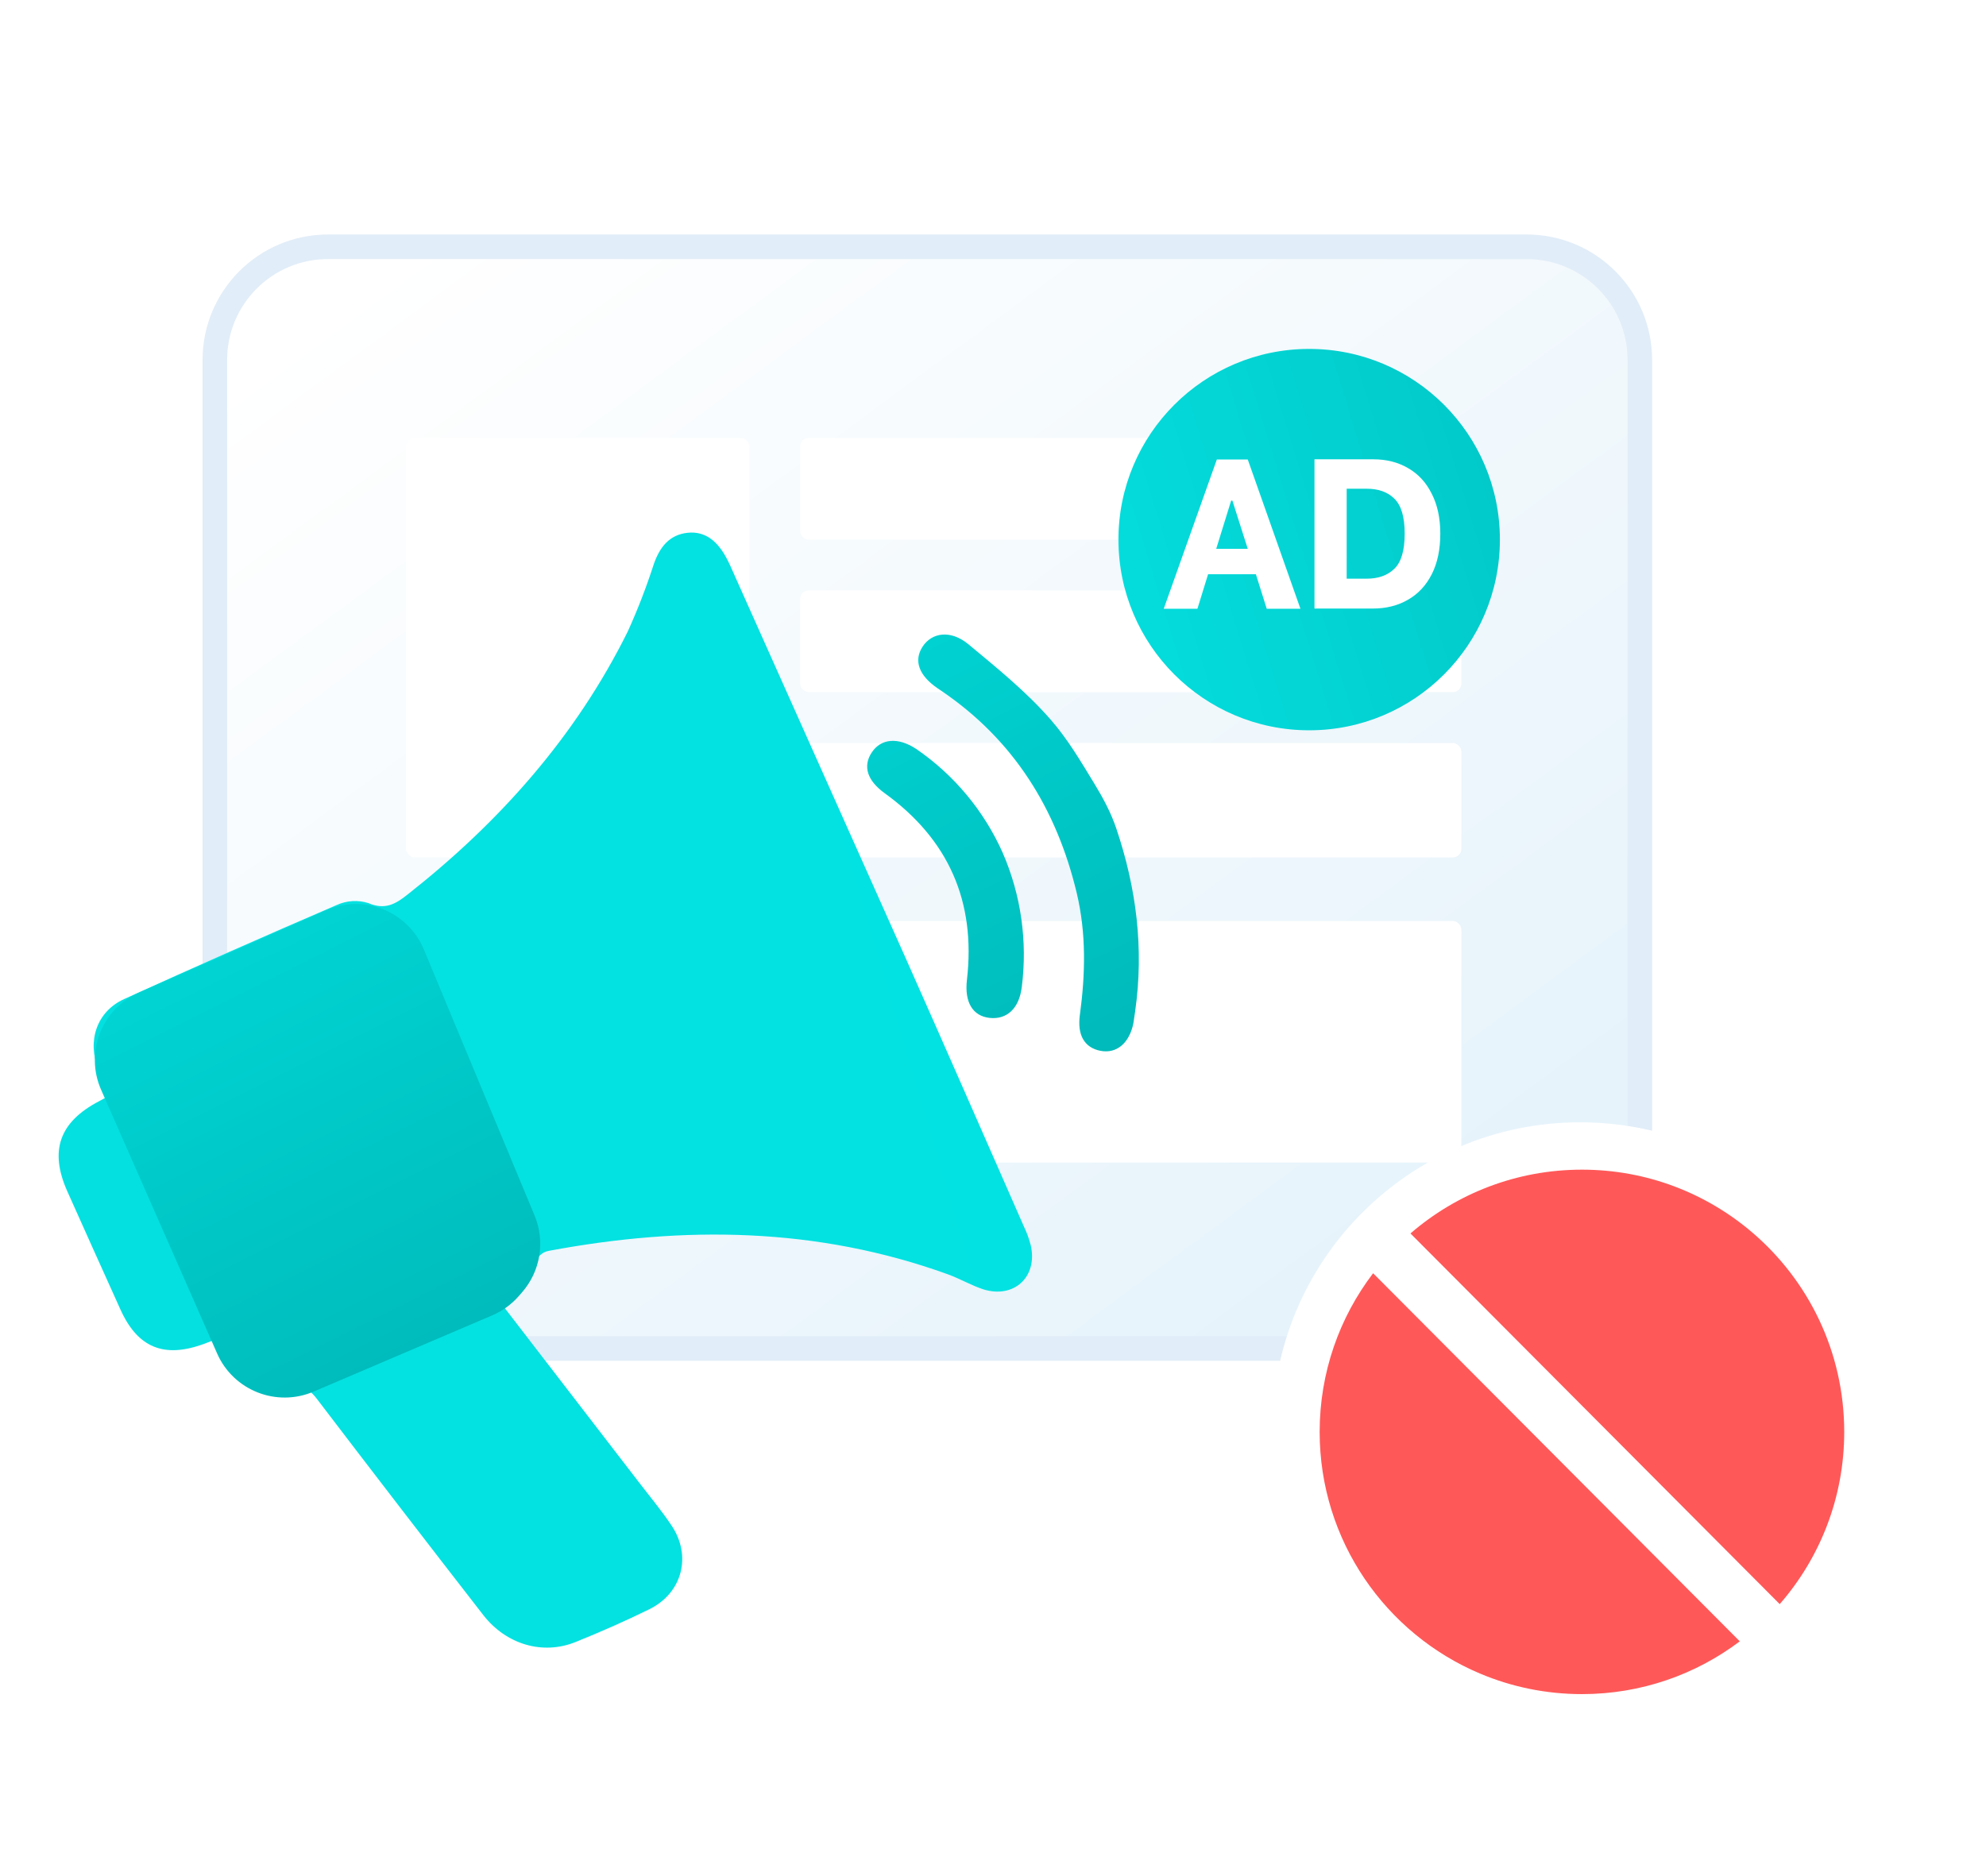<svg width="127" height="120" viewBox="0 0 127 120" fill="none" xmlns="http://www.w3.org/2000/svg">
<path d="M20.974 15.785H97.628C101.624 15.785 104.863 19.024 104.863 23.02V79.015C104.863 83.011 101.624 86.25 97.628 86.25H20.974C16.979 86.25 13.74 83.011 13.74 79.015V23.02C13.74 19.024 16.979 15.785 20.974 15.785Z" fill="url(#paint0_linear_14308_11158)" stroke="#E1EDF8" stroke-width="1.572"/>
<rect opacity="0.99" x="25.964" y="28.011" width="21.954" height="26.833" rx="0.549" fill="white"/>
<rect opacity="0.99" x="51.17" y="28.011" width="42.282" height="6.505" rx="0.549" fill="white"/>
<rect opacity="0.99" x="51.17" y="37.765" width="42.282" height="6.505" rx="0.549" fill="white"/>
<rect opacity="0.99" x="51.17" y="47.524" width="42.282" height="7.318" rx="0.549" fill="white"/>
<rect opacity="0.99" x="25.964" y="58.908" width="67.488" height="15.449" rx="0.549" fill="white"/>
<path d="M32.157 83.508C34.908 87.08 37.866 90.925 40.826 94.766C41.532 95.688 42.281 96.582 42.935 97.558C44.251 99.506 43.639 101.88 41.533 102.923C39.989 103.686 38.403 104.38 36.803 105.026C34.709 105.87 32.379 105.187 30.911 103.308C27.35 98.724 23.808 94.122 20.286 89.501C19.816 88.882 19.451 88.621 18.603 88.854C16.757 89.369 15.336 88.599 14.514 86.838C14.336 86.456 14.17 86.067 13.972 85.63C13.581 85.748 13.31 85.854 13.039 85.957C10.482 86.897 8.797 86.196 7.696 83.744C6.566 81.232 5.427 78.722 4.303 76.195C3.143 73.592 3.801 71.756 6.341 70.431C6.526 70.337 6.704 70.231 7.025 70.052C6.767 69.475 6.517 68.943 6.292 68.397C5.563 66.604 6.171 64.704 7.934 63.903C12.448 61.848 16.991 59.84 21.55 57.878C22.182 57.595 22.895 57.554 23.555 57.761C24.622 58.217 25.295 57.828 26.071 57.208C31.943 52.584 36.807 47.12 40.141 40.397C40.782 38.984 41.341 37.536 41.816 36.06C42.187 35.011 42.795 34.202 43.968 34.077C45.141 33.951 45.892 34.67 46.425 35.634C46.632 36.011 46.801 36.409 46.975 36.802C50.613 44.931 54.248 53.065 57.88 61.202C60.433 66.947 62.952 72.703 65.48 78.456C65.666 78.843 65.813 79.248 65.918 79.664C66.367 81.679 64.837 83.08 62.872 82.464C62.107 82.212 61.382 81.784 60.613 81.505C52.267 78.487 43.734 78.387 35.106 80.003C34.865 80.042 34.644 80.161 34.479 80.341C33.723 81.332 33.005 82.345 32.157 83.508Z" fill="url(#paint1_linear_14308_11158)"/>
<path d="M69.996 50.145C70.549 51.053 71.052 51.996 71.39 53.004C72.67 56.811 73.163 60.672 72.589 64.696C72.55 64.951 72.518 65.208 72.476 65.458C72.213 66.735 71.393 67.412 70.365 67.209C69.336 67.006 68.881 66.187 69.055 64.92C69.409 62.308 69.469 59.703 68.855 57.12C67.565 51.73 64.82 47.316 60.175 44.17L59.96 44.026C58.757 43.204 58.414 42.254 58.999 41.357C59.584 40.459 60.781 40.264 61.922 41.202C63.761 42.73 65.653 44.26 67.216 46.058C68.29 47.292 69.132 48.727 69.996 50.145Z" fill="url(#paint2_linear_14308_11158)"/>
<path d="M64.127 54.559C65.292 57.249 65.712 60.203 65.343 63.112C65.179 64.513 64.379 65.222 63.291 65.106C62.203 64.99 61.669 64.102 61.833 62.679C62.413 57.668 60.659 53.686 56.571 50.732C55.451 49.922 55.163 49.004 55.749 48.123C56.335 47.242 57.409 47.129 58.585 47.898C61.015 49.564 62.934 51.869 64.127 54.559Z" fill="url(#paint3_linear_14308_11158)"/>
<path d="M6.465 69.701C5.417 67.317 6.499 64.534 8.883 63.485L20.851 58.221C23.269 57.157 26.089 58.287 27.104 60.726L34.185 77.746C34.875 79.405 34.563 81.311 33.38 82.663L33.174 82.898C32.708 83.431 32.128 83.852 31.477 84.13L20.054 89.008C17.677 90.023 14.926 88.935 13.885 86.57L6.465 69.701Z" fill="url(#paint4_linear_14308_11158)"/>
<path d="M83.719 46.71C90.455 46.71 95.915 41.249 95.915 34.513C95.915 27.777 90.455 22.317 83.719 22.317C76.983 22.317 71.522 27.777 71.522 34.513C71.522 41.249 76.983 46.71 83.719 46.71Z" fill="url(#paint5_linear_14308_11158)"/>
<path d="M80.31 36.727H77.255L76.573 38.936H74.419L77.814 29.39H79.792L83.16 38.936H81.005L80.31 36.727ZM79.792 35.104L78.81 32.022H78.728L77.774 35.104H79.792Z" fill="white"/>
<path d="M84.058 29.377H87.822C88.668 29.377 89.413 29.568 90.058 29.95C90.704 30.322 91.204 30.868 91.559 31.586C91.922 32.295 92.104 33.145 92.104 34.136C92.104 35.145 91.922 36.009 91.559 36.727C91.195 37.445 90.686 37.991 90.031 38.363C89.386 38.736 88.64 38.923 87.795 38.923H84.058V29.377ZM87.399 37.013C88.145 37.013 88.736 36.8 89.172 36.373C89.609 35.945 89.827 35.2 89.827 34.136C89.827 33.072 89.609 32.327 89.172 31.9C88.745 31.472 88.154 31.259 87.399 31.259H86.117V37.013H87.399Z" fill="white"/>
<g filter="url(#filter0_d_14308_11158)">
<path d="M79.688 88.126C79.688 77.253 88.502 68.438 99.376 68.438C104.246 68.438 108.704 70.206 112.141 73.138C116.377 76.749 119.063 82.123 119.063 88.126C119.063 98.998 110.248 107.812 99.376 107.812C96.667 107.812 94.086 107.265 91.737 106.276C84.657 103.293 79.688 96.29 79.688 88.126Z" fill="white"/>
<path d="M99.489 71.467C95.297 71.467 91.464 73.005 88.523 75.547L112.136 99.255C114.705 96.308 116.261 92.455 116.261 88.239C116.261 83.126 113.973 78.547 110.365 75.471C107.436 72.974 103.638 71.467 99.489 71.467Z" fill="#FF5858"/>
<path d="M109.582 101.635L86.134 78.092C83.989 80.909 82.716 84.426 82.716 88.24C82.716 95.194 86.95 101.16 92.981 103.701C94.983 104.544 97.181 105.011 99.489 105.011C103.278 105.011 106.774 103.754 109.582 101.635Z" fill="#FF5858"/>
</g>
<defs>
<filter id="filter0_d_14308_11158" x="72.648" y="63.07" width="56.8" height="56.8" filterUnits="userSpaceOnUse" color-interpolation-filters="sRGB">
<feFlood flood-opacity="0" result="BackgroundImageFix"/>
<feColorMatrix in="SourceAlpha" type="matrix" values="0 0 0 0 0 0 0 0 0 0 0 0 0 0 0 0 0 0 127 0" result="hardAlpha"/>
<feOffset dx="1.673" dy="3.345"/>
<feGaussianBlur stdDeviation="2.95"/>
<feComposite in2="hardAlpha" operator="out"/>
<feColorMatrix type="matrix" values="0 0 0 0 0.006 0 0 0 0 0 0 0 0 0 0.308 0 0 0 0.07 0"/>
<feBlend mode="normal" in2="BackgroundImageFix" result="effect1_dropShadow_14308_11158"/>
<feBlend mode="normal" in="SourceGraphic" in2="effect1_dropShadow_14308_11158" result="shape"/>
</filter>
<linearGradient id="paint0_linear_14308_11158" x1="12.954" y1="25.29" x2="74.999" y2="109.594" gradientUnits="userSpaceOnUse">
<stop stop-color="white"/>
<stop offset="1" stop-color="#E2F1FA"/>
</linearGradient>
<linearGradient id="paint1_linear_14308_11158" x1="-2.384" y1="109.392" x2="86.873" y2="82.871" gradientUnits="userSpaceOnUse">
<stop stop-color="#05E0E0"/>
<stop offset="1" stop-color="#02E2E2"/>
</linearGradient>
<linearGradient id="paint2_linear_14308_11158" x1="25.555" y1="88.182" x2="11.732" y2="60.536" gradientUnits="userSpaceOnUse">
<stop stop-color="#00BBBB"/>
<stop offset="1" stop-color="#00D5D4"/>
</linearGradient>
<linearGradient id="paint3_linear_14308_11158" x1="25.555" y1="88.182" x2="11.732" y2="60.536" gradientUnits="userSpaceOnUse">
<stop stop-color="#00BBBB"/>
<stop offset="1" stop-color="#00D5D4"/>
</linearGradient>
<linearGradient id="paint4_linear_14308_11158" x1="25.555" y1="88.182" x2="11.732" y2="60.536" gradientUnits="userSpaceOnUse">
<stop stop-color="#00BBBB"/>
<stop offset="1" stop-color="#00D5D4"/>
</linearGradient>
<linearGradient id="paint5_linear_14308_11158" x1="69.356" y1="48.081" x2="100.708" y2="38.463" gradientUnits="userSpaceOnUse">
<stop stop-color="#05E0E0"/>
<stop offset="1" stop-color="#02C8C8"/>
</linearGradient>
</defs>
</svg>
